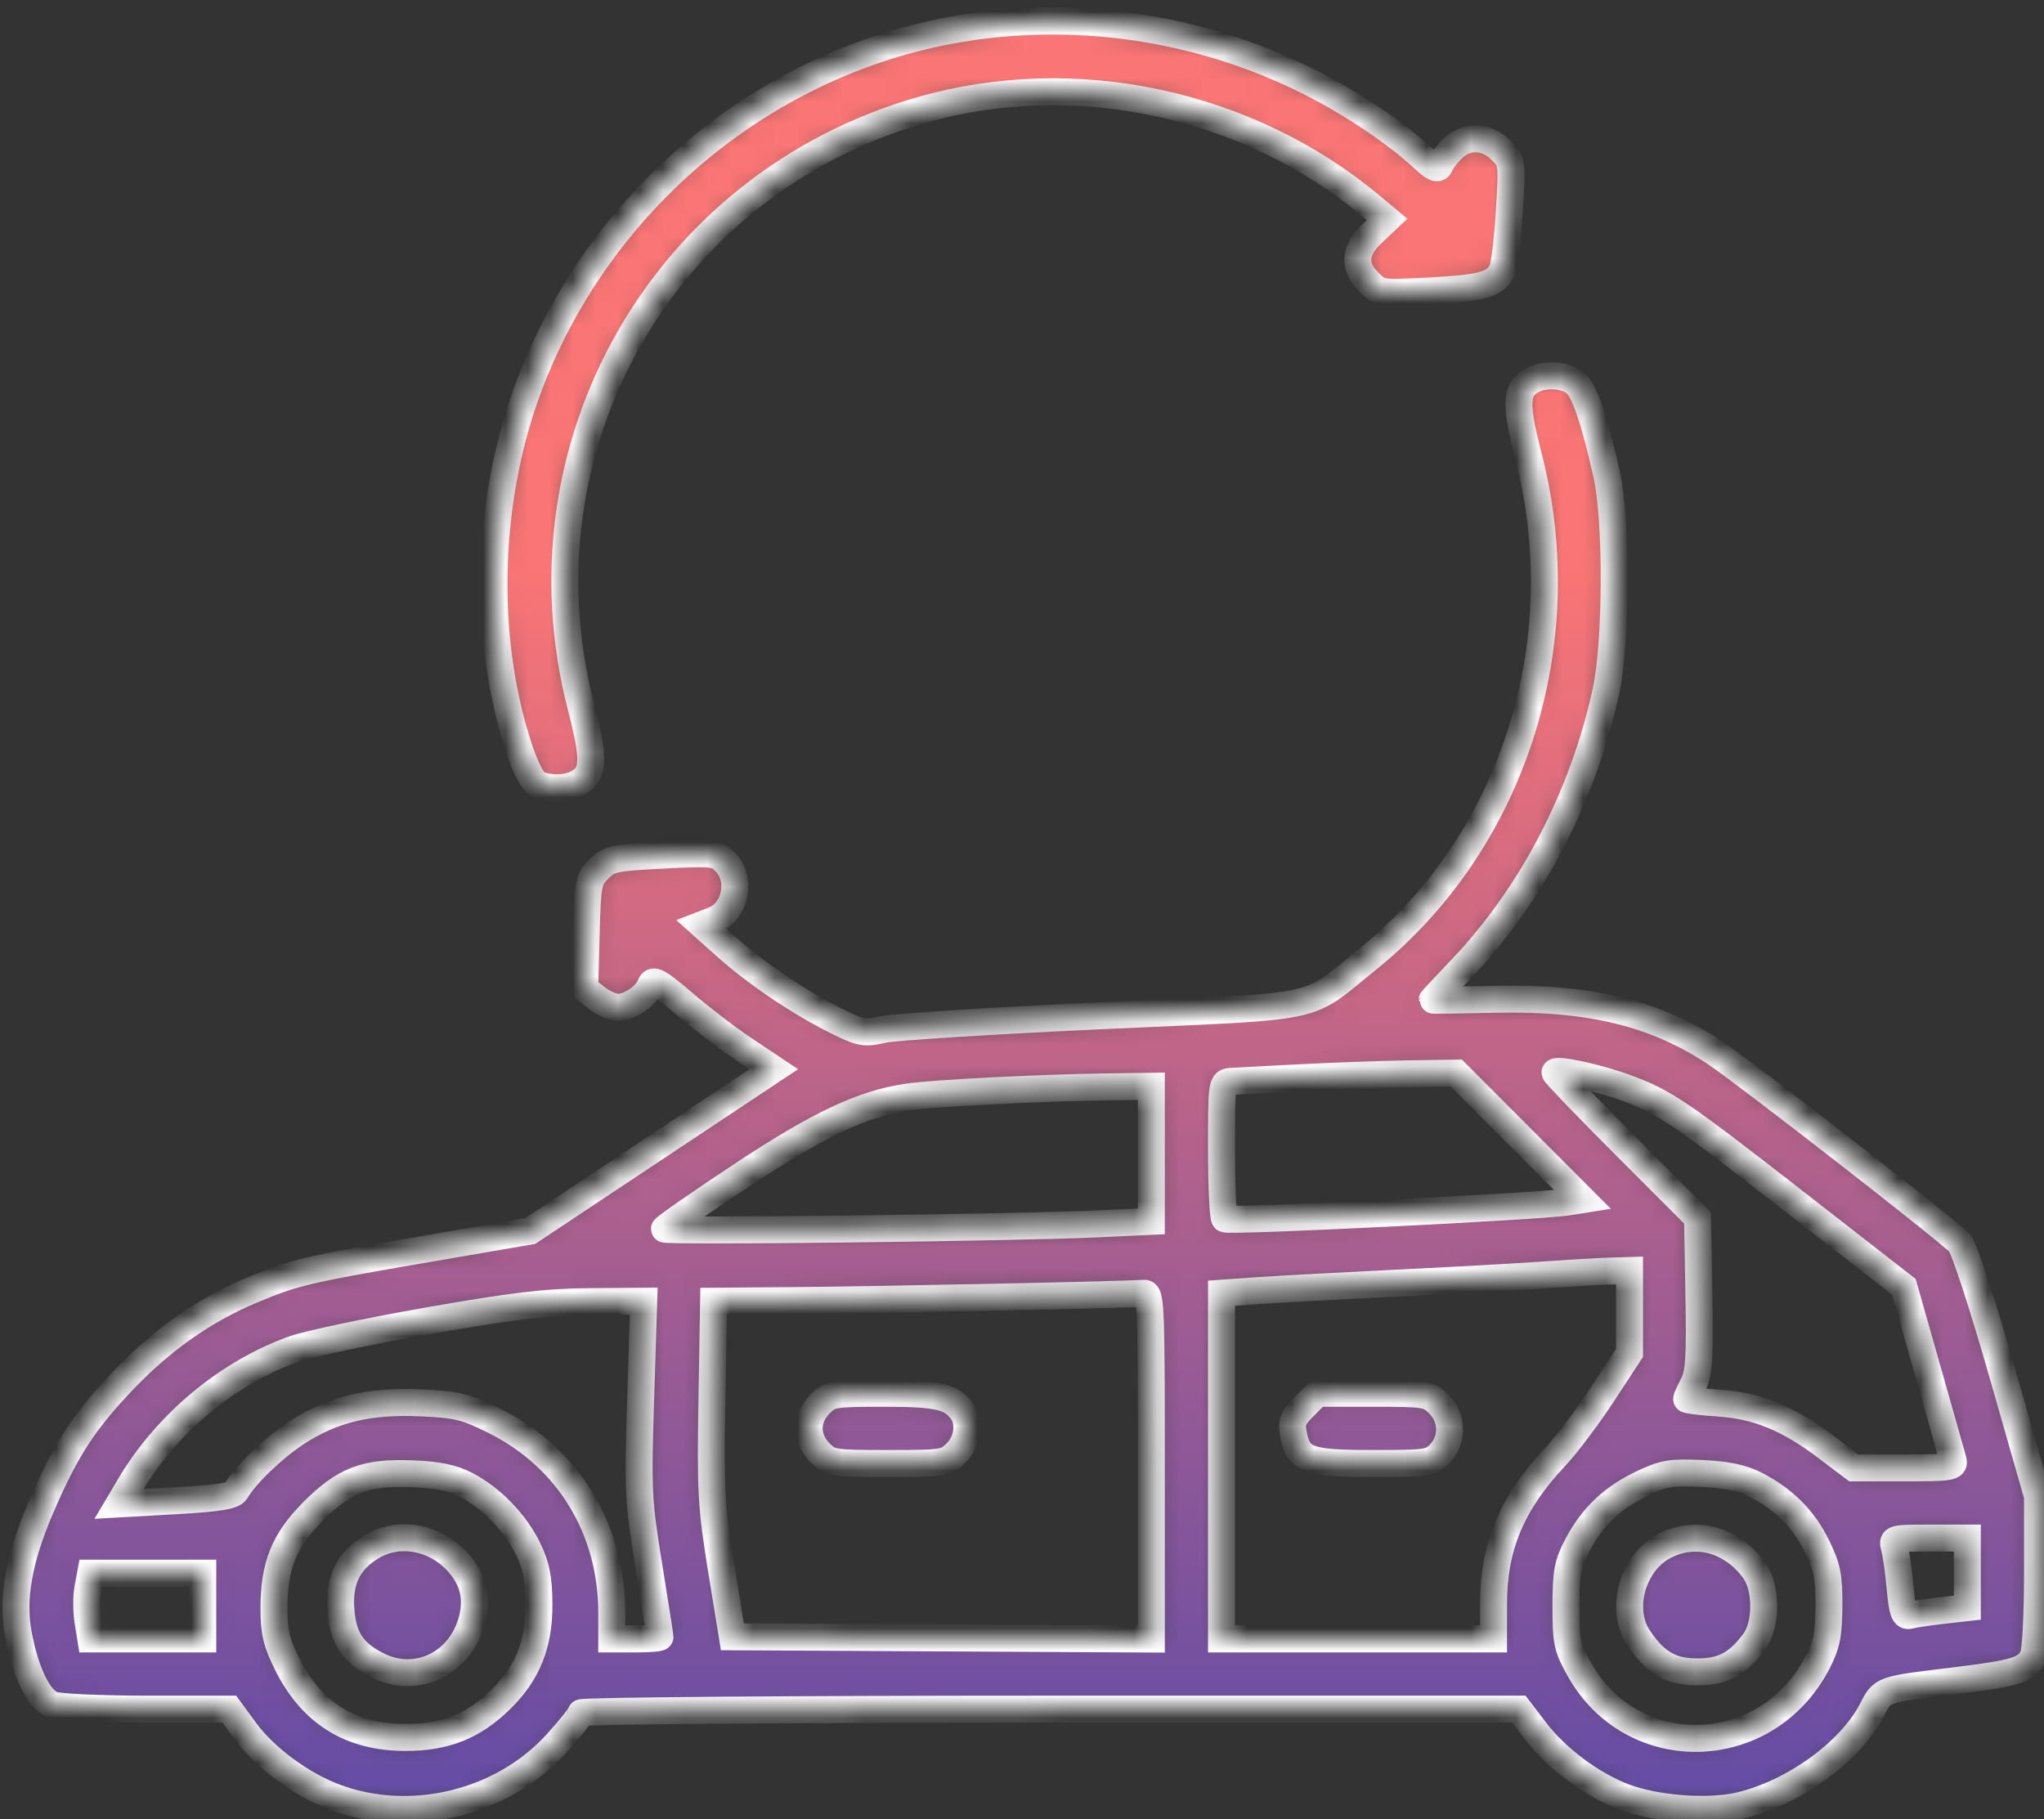 <svg width="91" height="81" viewBox="0 0 91 81" fill="none" xmlns="http://www.w3.org/2000/svg">
<rect x="0" y="0" width="91" height="81" fill="#333333" stroke="none"/>
<mask id="path-1-inside-1_454_3163" fill="white">
<path fill-rule="evenodd" clip-rule="evenodd" d="M43.055 1.226C34.179 2.585 26.533 8.928 23.435 17.505C21.667 22.398 21.514 28.278 23.031 33.079C23.349 34.087 23.678 34.761 23.909 34.885C24.39 35.142 25.205 35.138 25.695 34.876C26.457 34.468 26.485 33.865 25.857 31.428C22.875 19.864 29.538 8.198 41.005 4.904C47.849 2.938 55.546 4.579 61.047 9.177L61.754 9.767L61.096 10.388C60.286 11.152 60.237 11.853 60.946 12.562C61.451 13.067 61.472 13.07 63.68 12.951C65.978 12.828 66.544 12.671 66.869 12.063C66.974 11.868 67.12 10.692 67.194 9.449C67.329 7.198 67.327 7.189 66.822 6.684C66.173 6.035 65.274 6.011 64.657 6.628C64.41 6.875 64.161 7.205 64.105 7.36C64.028 7.574 63.846 7.496 63.344 7.031C62.179 5.952 60.326 4.697 58.524 3.766C53.779 1.315 48.323 0.42 43.055 1.226ZM68.191 16.941C67.471 17.36 67.445 17.972 68.052 20.325C70.197 28.643 67.357 37.502 60.876 42.716C58.031 45.005 59.185 44.759 49.091 45.223C44.214 45.447 39.814 45.724 39.314 45.837C38.47 46.03 38.314 45.999 37.165 45.422C35.534 44.604 33.642 43.321 32.313 42.133L31.239 41.173L31.764 40.97C32.755 40.586 33.045 39.136 32.285 38.375C31.888 37.978 31.741 37.962 29.514 38.075C27.329 38.184 27.126 38.228 26.661 38.693C26.187 39.167 26.157 39.318 26.096 41.604L26.032 44.015L26.562 44.432C26.854 44.661 27.281 44.849 27.511 44.849C28.029 44.849 28.781 44.339 28.958 43.868C29.072 43.564 29.281 43.678 30.458 44.684C31.21 45.327 32.415 46.248 33.137 46.729L34.449 47.605L29.026 51.209L23.603 54.814L19.042 55.598C13.582 56.536 13.111 56.647 11.193 57.45C9.065 58.342 7.133 59.709 5.4 61.551C3.696 63.362 2.924 64.562 1.825 67.112C0.838 69.401 0.522 71.169 0.817 72.753C1.132 74.45 1.721 75.671 2.335 75.904C2.616 76.011 4.503 76.099 6.528 76.099H10.21L10.928 77.078C11.796 78.26 13.418 79.458 14.907 80.018C18.285 81.287 22.362 80.297 24.786 77.618C25.381 76.961 25.868 76.35 25.868 76.261C25.868 76.172 35.263 76.099 46.745 76.099H67.623L68.362 77.068C69.295 78.292 70.88 79.473 72.315 80.014C73.733 80.549 76.066 80.722 77.452 80.395C79.827 79.835 82.343 78.027 83.314 76.184C83.839 75.188 83.681 75.245 87.079 74.828C89.746 74.5 90.191 74.362 90.512 73.763C90.626 73.55 90.712 71.94 90.712 70.008V66.626L89.156 61.18C88.29 58.149 87.445 55.562 87.251 55.348C86.79 54.838 77.698 47.765 76.369 46.883C73.712 45.118 70.776 44.4 66.605 44.492C65.039 44.527 63.758 44.543 63.758 44.528C63.758 44.513 64.334 43.897 65.037 43.161C68.175 39.875 70.476 35.466 71.497 30.786C71.973 28.605 71.991 23.156 71.53 21.118C70.996 18.757 70.568 17.479 70.184 17.095C69.777 16.688 68.76 16.61 68.191 16.941ZM72.462 48.46C74.156 49.097 74.777 49.52 80.072 53.644L84.764 57.298L85.812 60.986C86.389 63.014 86.903 64.827 86.954 65.015C87.038 65.326 86.844 65.357 84.788 65.357H82.529L81.298 64.425C79.611 63.148 78.226 62.583 76.503 62.469C75.724 62.418 75.087 62.339 75.087 62.294C75.087 62.249 75.224 61.947 75.392 61.622C75.642 61.137 75.686 60.42 75.636 57.629L75.575 54.227L72.401 51.05C70.656 49.302 69.227 47.819 69.227 47.754C69.227 47.553 71.193 47.982 72.462 48.46ZM67.65 50.596L70.462 53.413L69.796 53.519C68.549 53.717 54.779 54.398 54.53 54.274C54.449 54.234 54.383 52.844 54.383 51.185C54.383 48.195 54.387 48.169 54.823 48.146C55.065 48.133 56.449 48.061 57.899 47.984C59.349 47.908 61.504 47.831 62.687 47.812L64.838 47.779L67.65 50.596ZM51.258 51.372V54.38L48.866 54.492C45.203 54.664 29.579 54.849 29.579 54.721C29.579 54.658 31.105 53.596 32.971 52.361C36.438 50.065 38.37 49.15 40.395 48.846C41.513 48.678 46.182 48.438 49.159 48.395L51.258 48.364V51.372ZM72.547 58.402V60.236L71.352 62.064C70.694 63.069 69.74 64.334 69.233 64.874C67.308 66.922 66.493 68.866 66.493 71.405V72.974H60.438H54.383V65.277V57.579L55.995 57.466C56.881 57.403 59.628 57.255 62.098 57.136C64.569 57.016 67.513 56.853 68.641 56.772C69.769 56.692 71.109 56.612 71.62 56.596L72.547 56.568V58.402ZM51.258 65.261V72.978L41.932 72.927L32.606 72.876L32.114 69.849C31.667 67.102 31.628 66.41 31.695 62.378L31.77 57.935L35.313 57.907C39.127 57.877 50.355 57.643 50.917 57.581C51.237 57.547 51.258 58.028 51.258 65.261ZM28.522 62.281C28.393 66.374 28.414 66.805 28.884 69.711C29.159 71.407 29.383 72.836 29.383 72.885C29.383 72.934 28.9 72.974 28.309 72.974H27.235V71.812C27.235 68.064 25.284 64.881 21.991 63.253C20.707 62.619 20.347 62.532 18.698 62.46C16.418 62.36 14.814 62.748 13.216 63.784C12.188 64.451 10.928 65.661 10.511 66.38C10.38 66.608 9.755 66.709 7.818 66.819L5.295 66.962L5.767 66.164C7.407 63.389 10.134 61.117 13.09 60.063C13.726 59.837 16.4 59.274 19.032 58.812C22.823 58.148 24.32 57.969 26.238 57.954L28.659 57.935L28.522 62.281ZM36.504 62.516C36.201 62.818 36.024 63.218 36.024 63.599C36.024 63.979 36.201 64.38 36.504 64.682C36.964 65.142 37.085 65.161 39.54 65.161C41.994 65.161 42.116 65.142 42.576 64.682C43.096 64.162 43.199 63.314 42.805 62.801C42.321 62.171 41.715 62.036 39.348 62.036C37.097 62.036 36.96 62.06 36.504 62.516ZM58.056 62.63C57.56 63.127 57.482 63.326 57.584 63.851C57.808 65.009 58.217 65.161 61.109 65.161C63.555 65.161 63.713 65.138 64.115 64.709C64.697 64.09 64.673 63.129 64.06 62.516C63.602 62.057 63.473 62.036 61.116 62.036H58.65L58.056 62.63ZM20.749 66.112C21.881 66.697 22.955 67.807 23.518 68.978C23.878 69.725 23.986 70.281 23.994 71.411C24.005 73.21 23.491 74.496 22.292 75.669C21.072 76.864 19.828 77.36 18.055 77.36C15.617 77.36 13.883 76.287 12.791 74.102C12.306 73.133 12.196 72.67 12.196 71.61C12.196 69.707 12.649 68.586 13.94 67.293C15.34 65.892 16.268 65.54 18.348 65.62C19.49 65.664 20.136 65.796 20.749 66.112ZM78.157 66.105C79.433 66.764 80.294 67.624 80.889 68.837C81.352 69.78 81.433 70.181 81.424 71.509C81.415 72.8 81.325 73.241 80.903 74.048C78.64 78.385 72.692 78.55 70.321 74.341C69.768 73.36 69.716 73.115 69.717 71.509C69.719 69.985 69.788 69.621 70.237 68.775C70.904 67.517 71.792 66.679 73.133 66.042C74.075 65.595 74.4 65.541 75.77 65.606C76.881 65.658 77.571 65.803 78.157 66.105ZM16.54 68.871C15.516 69.495 15.092 70.347 15.173 71.615C15.257 72.929 15.694 73.596 16.846 74.166C18.428 74.948 20.243 74.2 20.893 72.497C21.305 71.42 21.163 70.481 20.466 69.652C19.451 68.447 17.781 68.115 16.54 68.871ZM74.153 68.806C72.685 69.53 72.078 71.657 72.97 72.956C73.726 74.058 74.395 74.439 75.575 74.439C76.704 74.439 77.357 74.091 78.102 73.094C78.663 72.343 78.66 70.673 78.096 69.912C77.093 68.558 75.54 68.123 74.153 68.806ZM87.587 70.03V71.579L86.463 71.706C85.846 71.777 85.2 71.873 85.027 71.92C84.77 71.99 84.692 71.768 84.593 70.683C84.527 69.956 84.415 69.163 84.346 68.921C84.223 68.49 84.251 68.482 85.904 68.482H87.587V70.03ZM9.028 71.509V72.974H6.535H4.043L3.915 72.174C3.844 71.734 3.843 71.075 3.912 70.709L4.036 70.044H6.532H9.028V71.509Z"/>
</mask>
<path fill-rule="evenodd" clip-rule="evenodd" d="M43.055 1.226C34.179 2.585 26.533 8.928 23.435 17.505C21.667 22.398 21.514 28.278 23.031 33.079C23.349 34.087 23.678 34.761 23.909 34.885C24.39 35.142 25.205 35.138 25.695 34.876C26.457 34.468 26.485 33.865 25.857 31.428C22.875 19.864 29.538 8.198 41.005 4.904C47.849 2.938 55.546 4.579 61.047 9.177L61.754 9.767L61.096 10.388C60.286 11.152 60.237 11.853 60.946 12.562C61.451 13.067 61.472 13.07 63.68 12.951C65.978 12.828 66.544 12.671 66.869 12.063C66.974 11.868 67.12 10.692 67.194 9.449C67.329 7.198 67.327 7.189 66.822 6.684C66.173 6.035 65.274 6.011 64.657 6.628C64.41 6.875 64.161 7.205 64.105 7.36C64.028 7.574 63.846 7.496 63.344 7.031C62.179 5.952 60.326 4.697 58.524 3.766C53.779 1.315 48.323 0.42 43.055 1.226ZM68.191 16.941C67.471 17.36 67.445 17.972 68.052 20.325C70.197 28.643 67.357 37.502 60.876 42.716C58.031 45.005 59.185 44.759 49.091 45.223C44.214 45.447 39.814 45.724 39.314 45.837C38.47 46.03 38.314 45.999 37.165 45.422C35.534 44.604 33.642 43.321 32.313 42.133L31.239 41.173L31.764 40.97C32.755 40.586 33.045 39.136 32.285 38.375C31.888 37.978 31.741 37.962 29.514 38.075C27.329 38.184 27.126 38.228 26.661 38.693C26.187 39.167 26.157 39.318 26.096 41.604L26.032 44.015L26.562 44.432C26.854 44.661 27.281 44.849 27.511 44.849C28.029 44.849 28.781 44.339 28.958 43.868C29.072 43.564 29.281 43.678 30.458 44.684C31.21 45.327 32.415 46.248 33.137 46.729L34.449 47.605L29.026 51.209L23.603 54.814L19.042 55.598C13.582 56.536 13.111 56.647 11.193 57.45C9.065 58.342 7.133 59.709 5.4 61.551C3.696 63.362 2.924 64.562 1.825 67.112C0.838 69.401 0.522 71.169 0.817 72.753C1.132 74.45 1.721 75.671 2.335 75.904C2.616 76.011 4.503 76.099 6.528 76.099H10.21L10.928 77.078C11.796 78.26 13.418 79.458 14.907 80.018C18.285 81.287 22.362 80.297 24.786 77.618C25.381 76.961 25.868 76.35 25.868 76.261C25.868 76.172 35.263 76.099 46.745 76.099H67.623L68.362 77.068C69.295 78.292 70.88 79.473 72.315 80.014C73.733 80.549 76.066 80.722 77.452 80.395C79.827 79.835 82.343 78.027 83.314 76.184C83.839 75.188 83.681 75.245 87.079 74.828C89.746 74.5 90.191 74.362 90.512 73.763C90.626 73.55 90.712 71.94 90.712 70.008V66.626L89.156 61.18C88.29 58.149 87.445 55.562 87.251 55.348C86.79 54.838 77.698 47.765 76.369 46.883C73.712 45.118 70.776 44.4 66.605 44.492C65.039 44.527 63.758 44.543 63.758 44.528C63.758 44.513 64.334 43.897 65.037 43.161C68.175 39.875 70.476 35.466 71.497 30.786C71.973 28.605 71.991 23.156 71.53 21.118C70.996 18.757 70.568 17.479 70.184 17.095C69.777 16.688 68.76 16.61 68.191 16.941ZM72.462 48.46C74.156 49.097 74.777 49.52 80.072 53.644L84.764 57.298L85.812 60.986C86.389 63.014 86.903 64.827 86.954 65.015C87.038 65.326 86.844 65.357 84.788 65.357H82.529L81.298 64.425C79.611 63.148 78.226 62.583 76.503 62.469C75.724 62.418 75.087 62.339 75.087 62.294C75.087 62.249 75.224 61.947 75.392 61.622C75.642 61.137 75.686 60.42 75.636 57.629L75.575 54.227L72.401 51.05C70.656 49.302 69.227 47.819 69.227 47.754C69.227 47.553 71.193 47.982 72.462 48.46ZM67.65 50.596L70.462 53.413L69.796 53.519C68.549 53.717 54.779 54.398 54.53 54.274C54.449 54.234 54.383 52.844 54.383 51.185C54.383 48.195 54.387 48.169 54.823 48.146C55.065 48.133 56.449 48.061 57.899 47.984C59.349 47.908 61.504 47.831 62.687 47.812L64.838 47.779L67.65 50.596ZM51.258 51.372V54.38L48.866 54.492C45.203 54.664 29.579 54.849 29.579 54.721C29.579 54.658 31.105 53.596 32.971 52.361C36.438 50.065 38.37 49.15 40.395 48.846C41.513 48.678 46.182 48.438 49.159 48.395L51.258 48.364V51.372ZM72.547 58.402V60.236L71.352 62.064C70.694 63.069 69.74 64.334 69.233 64.874C67.308 66.922 66.493 68.866 66.493 71.405V72.974H60.438H54.383V65.277V57.579L55.995 57.466C56.881 57.403 59.628 57.255 62.098 57.136C64.569 57.016 67.513 56.853 68.641 56.772C69.769 56.692 71.109 56.612 71.62 56.596L72.547 56.568V58.402ZM51.258 65.261V72.978L41.932 72.927L32.606 72.876L32.114 69.849C31.667 67.102 31.628 66.41 31.695 62.378L31.77 57.935L35.313 57.907C39.127 57.877 50.355 57.643 50.917 57.581C51.237 57.547 51.258 58.028 51.258 65.261ZM28.522 62.281C28.393 66.374 28.414 66.805 28.884 69.711C29.159 71.407 29.383 72.836 29.383 72.885C29.383 72.934 28.9 72.974 28.309 72.974H27.235V71.812C27.235 68.064 25.284 64.881 21.991 63.253C20.707 62.619 20.347 62.532 18.698 62.46C16.418 62.36 14.814 62.748 13.216 63.784C12.188 64.451 10.928 65.661 10.511 66.38C10.38 66.608 9.755 66.709 7.818 66.819L5.295 66.962L5.767 66.164C7.407 63.389 10.134 61.117 13.09 60.063C13.726 59.837 16.4 59.274 19.032 58.812C22.823 58.148 24.32 57.969 26.238 57.954L28.659 57.935L28.522 62.281ZM36.504 62.516C36.201 62.818 36.024 63.218 36.024 63.599C36.024 63.979 36.201 64.38 36.504 64.682C36.964 65.142 37.085 65.161 39.54 65.161C41.994 65.161 42.116 65.142 42.576 64.682C43.096 64.162 43.199 63.314 42.805 62.801C42.321 62.171 41.715 62.036 39.348 62.036C37.097 62.036 36.96 62.06 36.504 62.516ZM58.056 62.63C57.56 63.127 57.482 63.326 57.584 63.851C57.808 65.009 58.217 65.161 61.109 65.161C63.555 65.161 63.713 65.138 64.115 64.709C64.697 64.09 64.673 63.129 64.06 62.516C63.602 62.057 63.473 62.036 61.116 62.036H58.65L58.056 62.63ZM20.749 66.112C21.881 66.697 22.955 67.807 23.518 68.978C23.878 69.725 23.986 70.281 23.994 71.411C24.005 73.21 23.491 74.496 22.292 75.669C21.072 76.864 19.828 77.36 18.055 77.36C15.617 77.36 13.883 76.287 12.791 74.102C12.306 73.133 12.196 72.67 12.196 71.61C12.196 69.707 12.649 68.586 13.94 67.293C15.34 65.892 16.268 65.54 18.348 65.62C19.49 65.664 20.136 65.796 20.749 66.112ZM78.157 66.105C79.433 66.764 80.294 67.624 80.889 68.837C81.352 69.78 81.433 70.181 81.424 71.509C81.415 72.8 81.325 73.241 80.903 74.048C78.64 78.385 72.692 78.55 70.321 74.341C69.768 73.36 69.716 73.115 69.717 71.509C69.719 69.985 69.788 69.621 70.237 68.775C70.904 67.517 71.792 66.679 73.133 66.042C74.075 65.595 74.4 65.541 75.77 65.606C76.881 65.658 77.571 65.803 78.157 66.105ZM16.54 68.871C15.516 69.495 15.092 70.347 15.173 71.615C15.257 72.929 15.694 73.596 16.846 74.166C18.428 74.948 20.243 74.2 20.893 72.497C21.305 71.42 21.163 70.481 20.466 69.652C19.451 68.447 17.781 68.115 16.54 68.871ZM74.153 68.806C72.685 69.53 72.078 71.657 72.97 72.956C73.726 74.058 74.395 74.439 75.575 74.439C76.704 74.439 77.357 74.091 78.102 73.094C78.663 72.343 78.66 70.673 78.096 69.912C77.093 68.558 75.54 68.123 74.153 68.806ZM87.587 70.03V71.579L86.463 71.706C85.846 71.777 85.2 71.873 85.027 71.92C84.77 71.99 84.692 71.768 84.593 70.683C84.527 69.956 84.415 69.163 84.346 68.921C84.223 68.49 84.251 68.482 85.904 68.482H87.587V70.03ZM9.028 71.509V72.974H6.535H4.043L3.915 72.174C3.844 71.734 3.843 71.075 3.912 70.709L4.036 70.044H6.532H9.028V71.509Z" fill="url(#paint0_linear_454_3163)" stroke="white" stroke-width="1.2" mask="url(#path-1-inside-1_454_3163)"/>
<defs>
<linearGradient id="paint0_linear_454_3163" x1="45.717" y1="0.938" x2="45.717" y2="80.528" gradientUnits="userSpaceOnUse">
<stop offset="0.307" stop-color="#FA7575"/>
<stop offset="1" stop-color="#634CA6"/>
</linearGradient>
</defs>
</svg>
